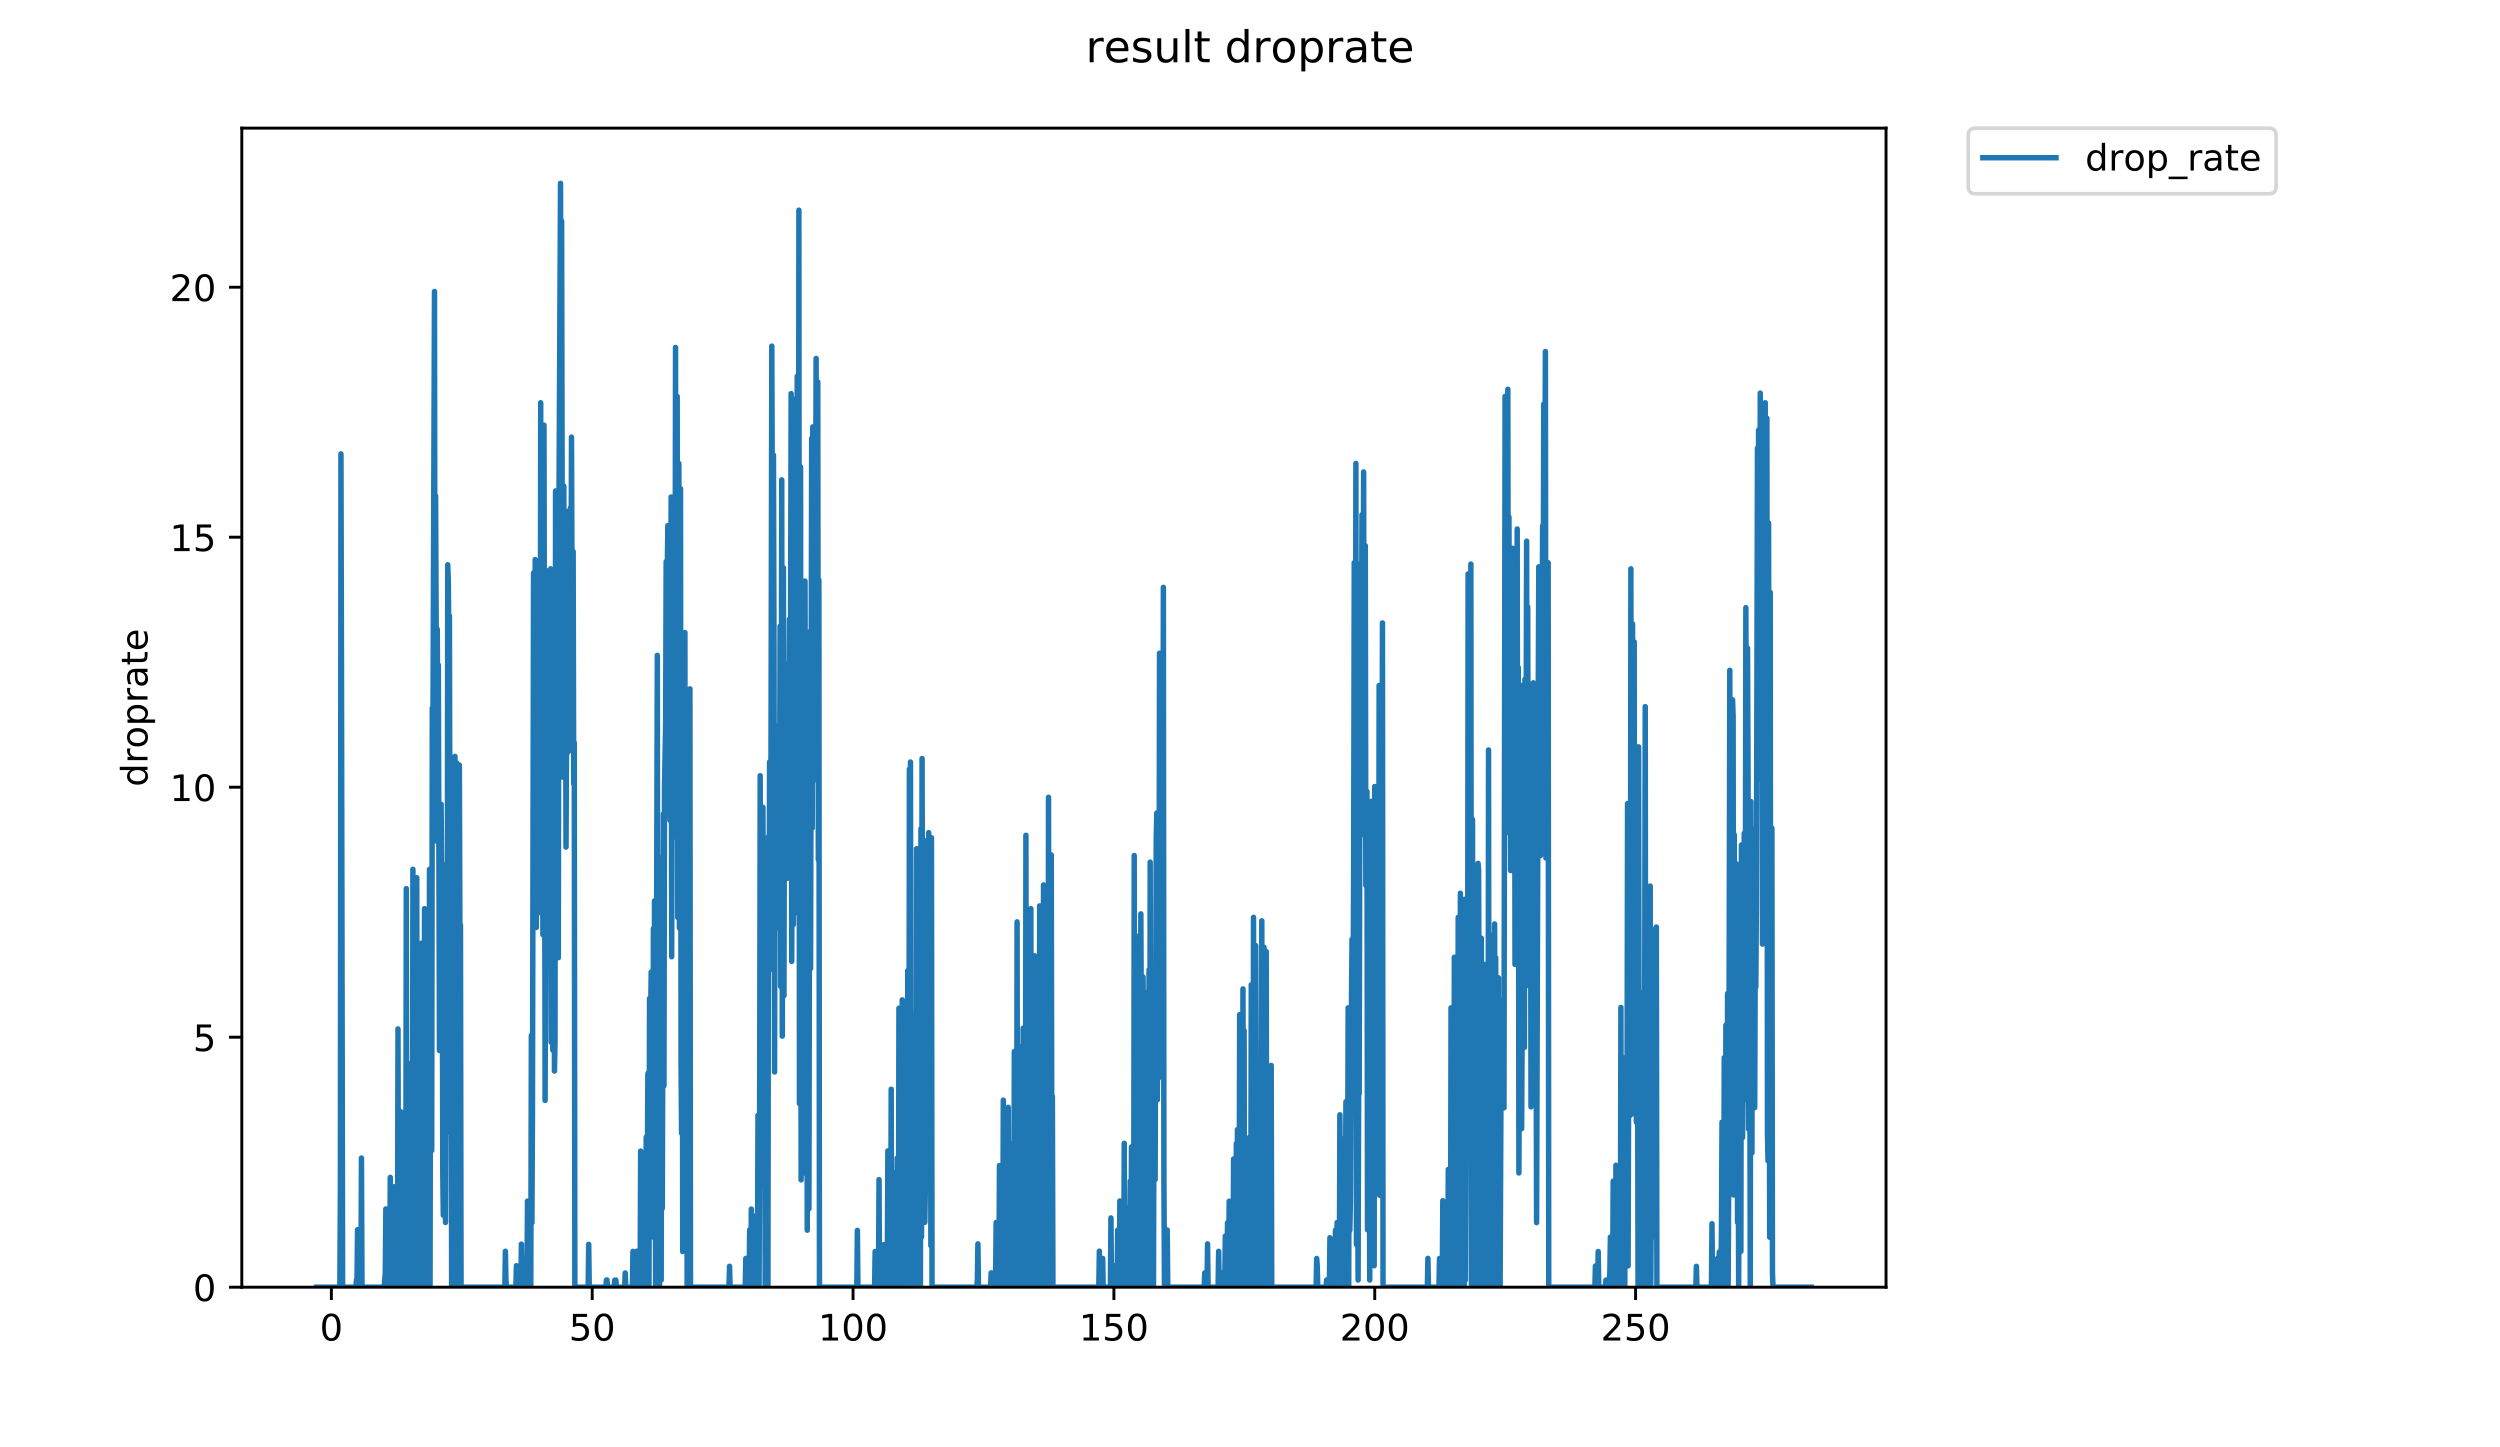 <?xml version="1.0" encoding="utf-8" standalone="no"?>
<!DOCTYPE svg PUBLIC "-//W3C//DTD SVG 1.1//EN"
  "http://www.w3.org/Graphics/SVG/1.1/DTD/svg11.dtd">
<!-- Created with matplotlib (https://matplotlib.org/) -->
<svg height="396pt" version="1.1" viewBox="0 0 684 396" width="684pt" xmlns="http://www.w3.org/2000/svg" xmlns:xlink="http://www.w3.org/1999/xlink">
 <defs>
  <style type="text/css">
*{stroke-linecap:butt;stroke-linejoin:round;}
  </style>
 </defs>
 <g id="figure_1">
  <g id="patch_1">
   <path d="M 0 396 
L 684 396 
L 684 0 
L 0 0 
z
" style="fill:#ffffff;"/>
  </g>
  <g id="axes_1">
   <g id="patch_2">
    <path d="M 66.159 352.174 
L 516.019 352.174 
L 516.019 35.062 
L 66.159 35.062 
z
" style="fill:#ffffff;"/>
   </g>
   <g id="matplotlib.axis_1">
    <g id="xtick_1">
     <g id="line2d_1">
      <defs>
       <path d="M 0 0 
L 0 3.5 
" id="mb26b59293b" style="stroke:#000000;stroke-width:0.8;"/>
      </defs>
      <g>
       <use style="stroke:#000000;stroke-width:0.8;" x="90.661" xlink:href="#mb26b59293b" y="352.174"/>
      </g>
     </g>
     <g id="text_1">
      <!-- 0 -->
      <defs>
       <path d="M 31.781 66.406 
Q 24.172 66.406 20.328 58.906 
Q 16.5 51.422 16.5 36.375 
Q 16.5 21.391 20.328 13.891 
Q 24.172 6.391 31.781 6.391 
Q 39.453 6.391 43.281 13.891 
Q 47.125 21.391 47.125 36.375 
Q 47.125 51.422 43.281 58.906 
Q 39.453 66.406 31.781 66.406 
z
M 31.781 74.219 
Q 44.047 74.219 50.516 64.516 
Q 56.984 54.828 56.984 36.375 
Q 56.984 17.969 50.516 8.266 
Q 44.047 -1.422 31.781 -1.422 
Q 19.531 -1.422 13.062 8.266 
Q 6.594 17.969 6.594 36.375 
Q 6.594 54.828 13.062 64.516 
Q 19.531 74.219 31.781 74.219 
z
" id="DejaVuSans-48"/>
      </defs>
      <g transform="translate(87.48 366.773)scale(0.1 -0.1)">
       <use xlink:href="#DejaVuSans-48"/>
      </g>
     </g>
    </g>
    <g id="xtick_2">
     <g id="line2d_2">
      <g>
       <use style="stroke:#000000;stroke-width:0.8;" x="162.028" xlink:href="#mb26b59293b" y="352.174"/>
      </g>
     </g>
     <g id="text_2">
      <!-- 50 -->
      <defs>
       <path d="M 10.797 72.906 
L 49.516 72.906 
L 49.516 64.594 
L 19.828 64.594 
L 19.828 46.734 
Q 21.969 47.469 24.109 47.828 
Q 26.266 48.188 28.422 48.188 
Q 40.625 48.188 47.75 41.5 
Q 54.891 34.812 54.891 23.391 
Q 54.891 11.625 47.562 5.094 
Q 40.234 -1.422 26.906 -1.422 
Q 22.312 -1.422 17.547 -0.641 
Q 12.797 0.141 7.719 1.703 
L 7.719 11.625 
Q 12.109 9.234 16.797 8.062 
Q 21.484 6.891 26.703 6.891 
Q 35.156 6.891 40.078 11.328 
Q 45.016 15.766 45.016 23.391 
Q 45.016 31 40.078 35.438 
Q 35.156 39.891 26.703 39.891 
Q 22.75 39.891 18.812 39.016 
Q 14.891 38.141 10.797 36.281 
z
" id="DejaVuSans-53"/>
      </defs>
      <g transform="translate(155.666 366.773)scale(0.1 -0.1)">
       <use xlink:href="#DejaVuSans-53"/>
       <use x="63.623" xlink:href="#DejaVuSans-48"/>
      </g>
     </g>
    </g>
    <g id="xtick_3">
     <g id="line2d_3">
      <g>
       <use style="stroke:#000000;stroke-width:0.8;" x="233.396" xlink:href="#mb26b59293b" y="352.174"/>
      </g>
     </g>
     <g id="text_3">
      <!-- 100 -->
      <defs>
       <path d="M 12.406 8.297 
L 28.516 8.297 
L 28.516 63.922 
L 10.984 60.406 
L 10.984 69.391 
L 28.422 72.906 
L 38.281 72.906 
L 38.281 8.297 
L 54.391 8.297 
L 54.391 0 
L 12.406 0 
z
" id="DejaVuSans-49"/>
      </defs>
      <g transform="translate(223.852 366.773)scale(0.1 -0.1)">
       <use xlink:href="#DejaVuSans-49"/>
       <use x="63.623" xlink:href="#DejaVuSans-48"/>
       <use x="127.246" xlink:href="#DejaVuSans-48"/>
      </g>
     </g>
    </g>
    <g id="xtick_4">
     <g id="line2d_4">
      <g>
       <use style="stroke:#000000;stroke-width:0.8;" x="304.763" xlink:href="#mb26b59293b" y="352.174"/>
      </g>
     </g>
     <g id="text_4">
      <!-- 150 -->
      <g transform="translate(295.219 366.773)scale(0.1 -0.1)">
       <use xlink:href="#DejaVuSans-49"/>
       <use x="63.623" xlink:href="#DejaVuSans-53"/>
       <use x="127.246" xlink:href="#DejaVuSans-48"/>
      </g>
     </g>
    </g>
    <g id="xtick_5">
     <g id="line2d_5">
      <g>
       <use style="stroke:#000000;stroke-width:0.8;" x="376.131" xlink:href="#mb26b59293b" y="352.174"/>
      </g>
     </g>
     <g id="text_5">
      <!-- 200 -->
      <defs>
       <path d="M 19.188 8.297 
L 53.609 8.297 
L 53.609 0 
L 7.328 0 
L 7.328 8.297 
Q 12.938 14.109 22.625 23.891 
Q 32.328 33.688 34.812 36.531 
Q 39.547 41.844 41.422 45.531 
Q 43.312 49.219 43.312 52.781 
Q 43.312 58.594 39.234 62.25 
Q 35.156 65.922 28.609 65.922 
Q 23.969 65.922 18.812 64.312 
Q 13.672 62.703 7.812 59.422 
L 7.812 69.391 
Q 13.766 71.781 18.938 73 
Q 24.125 74.219 28.422 74.219 
Q 39.75 74.219 46.484 68.547 
Q 53.219 62.891 53.219 53.422 
Q 53.219 48.922 51.531 44.891 
Q 49.859 40.875 45.406 35.406 
Q 44.188 33.984 37.641 27.219 
Q 31.109 20.453 19.188 8.297 
z
" id="DejaVuSans-50"/>
      </defs>
      <g transform="translate(366.587 366.773)scale(0.1 -0.1)">
       <use xlink:href="#DejaVuSans-50"/>
       <use x="63.623" xlink:href="#DejaVuSans-48"/>
       <use x="127.246" xlink:href="#DejaVuSans-48"/>
      </g>
     </g>
    </g>
    <g id="xtick_6">
     <g id="line2d_6">
      <g>
       <use style="stroke:#000000;stroke-width:0.8;" x="447.498" xlink:href="#mb26b59293b" y="352.174"/>
      </g>
     </g>
     <g id="text_6">
      <!-- 250 -->
      <g transform="translate(437.954 366.773)scale(0.1 -0.1)">
       <use xlink:href="#DejaVuSans-50"/>
       <use x="63.623" xlink:href="#DejaVuSans-53"/>
       <use x="127.246" xlink:href="#DejaVuSans-48"/>
      </g>
     </g>
    </g>
   </g>
   <g id="matplotlib.axis_2">
    <g id="ytick_1">
     <g id="line2d_7">
      <defs>
       <path d="M 0 0 
L -3.5 0 
" id="m41e05eb07d" style="stroke:#000000;stroke-width:0.8;"/>
      </defs>
      <g>
       <use style="stroke:#000000;stroke-width:0.8;" x="66.159" xlink:href="#m41e05eb07d" y="352.174"/>
      </g>
     </g>
     <g id="text_7">
      <!-- 0 -->
      <g transform="translate(52.796 355.973)scale(0.1 -0.1)">
       <use xlink:href="#DejaVuSans-48"/>
      </g>
     </g>
    </g>
    <g id="ytick_2">
     <g id="line2d_8">
      <g>
       <use style="stroke:#000000;stroke-width:0.8;" x="66.159" xlink:href="#m41e05eb07d" y="283.778"/>
      </g>
     </g>
     <g id="text_8">
      <!-- 5 -->
      <g transform="translate(52.796 287.577)scale(0.1 -0.1)">
       <use xlink:href="#DejaVuSans-53"/>
      </g>
     </g>
    </g>
    <g id="ytick_3">
     <g id="line2d_9">
      <g>
       <use style="stroke:#000000;stroke-width:0.8;" x="66.159" xlink:href="#m41e05eb07d" y="215.381"/>
      </g>
     </g>
     <g id="text_9">
      <!-- 10 -->
      <g transform="translate(46.434 219.18)scale(0.1 -0.1)">
       <use xlink:href="#DejaVuSans-49"/>
       <use x="63.623" xlink:href="#DejaVuSans-48"/>
      </g>
     </g>
    </g>
    <g id="ytick_4">
     <g id="line2d_10">
      <g>
       <use style="stroke:#000000;stroke-width:0.8;" x="66.159" xlink:href="#m41e05eb07d" y="146.984"/>
      </g>
     </g>
     <g id="text_10">
      <!-- 15 -->
      <g transform="translate(46.434 150.783)scale(0.1 -0.1)">
       <use xlink:href="#DejaVuSans-49"/>
       <use x="63.623" xlink:href="#DejaVuSans-53"/>
      </g>
     </g>
    </g>
    <g id="ytick_5">
     <g id="line2d_11">
      <g>
       <use style="stroke:#000000;stroke-width:0.8;" x="66.159" xlink:href="#m41e05eb07d" y="78.588"/>
      </g>
     </g>
     <g id="text_11">
      <!-- 20 -->
      <g transform="translate(46.434 82.387)scale(0.1 -0.1)">
       <use xlink:href="#DejaVuSans-50"/>
       <use x="63.623" xlink:href="#DejaVuSans-48"/>
      </g>
     </g>
    </g>
    <g id="text_12">
     <!-- droprate -->
     <defs>
      <path d="M 45.406 46.391 
L 45.406 75.984 
L 54.391 75.984 
L 54.391 0 
L 45.406 0 
L 45.406 8.203 
Q 42.578 3.328 38.25 0.953 
Q 33.938 -1.422 27.875 -1.422 
Q 17.969 -1.422 11.734 6.484 
Q 5.516 14.406 5.516 27.297 
Q 5.516 40.188 11.734 48.094 
Q 17.969 56 27.875 56 
Q 33.938 56 38.25 53.625 
Q 42.578 51.266 45.406 46.391 
z
M 14.797 27.297 
Q 14.797 17.391 18.875 11.75 
Q 22.953 6.109 30.078 6.109 
Q 37.203 6.109 41.297 11.75 
Q 45.406 17.391 45.406 27.297 
Q 45.406 37.203 41.297 42.844 
Q 37.203 48.484 30.078 48.484 
Q 22.953 48.484 18.875 42.844 
Q 14.797 37.203 14.797 27.297 
z
" id="DejaVuSans-100"/>
      <path d="M 41.109 46.297 
Q 39.594 47.172 37.812 47.578 
Q 36.031 48 33.891 48 
Q 26.266 48 22.188 43.047 
Q 18.109 38.094 18.109 28.812 
L 18.109 0 
L 9.078 0 
L 9.078 54.688 
L 18.109 54.688 
L 18.109 46.188 
Q 20.953 51.172 25.484 53.578 
Q 30.031 56 36.531 56 
Q 37.453 56 38.578 55.875 
Q 39.703 55.766 41.062 55.516 
z
" id="DejaVuSans-114"/>
      <path d="M 30.609 48.391 
Q 23.391 48.391 19.188 42.75 
Q 14.984 37.109 14.984 27.297 
Q 14.984 17.484 19.156 11.844 
Q 23.344 6.203 30.609 6.203 
Q 37.797 6.203 41.984 11.859 
Q 46.188 17.531 46.188 27.297 
Q 46.188 37.016 41.984 42.703 
Q 37.797 48.391 30.609 48.391 
z
M 30.609 56 
Q 42.328 56 49.016 48.375 
Q 55.719 40.766 55.719 27.297 
Q 55.719 13.875 49.016 6.219 
Q 42.328 -1.422 30.609 -1.422 
Q 18.844 -1.422 12.172 6.219 
Q 5.516 13.875 5.516 27.297 
Q 5.516 40.766 12.172 48.375 
Q 18.844 56 30.609 56 
z
" id="DejaVuSans-111"/>
      <path d="M 18.109 8.203 
L 18.109 -20.797 
L 9.078 -20.797 
L 9.078 54.688 
L 18.109 54.688 
L 18.109 46.391 
Q 20.953 51.266 25.266 53.625 
Q 29.594 56 35.594 56 
Q 45.562 56 51.781 48.094 
Q 58.016 40.188 58.016 27.297 
Q 58.016 14.406 51.781 6.484 
Q 45.562 -1.422 35.594 -1.422 
Q 29.594 -1.422 25.266 0.953 
Q 20.953 3.328 18.109 8.203 
z
M 48.688 27.297 
Q 48.688 37.203 44.609 42.844 
Q 40.531 48.484 33.406 48.484 
Q 26.266 48.484 22.188 42.844 
Q 18.109 37.203 18.109 27.297 
Q 18.109 17.391 22.188 11.75 
Q 26.266 6.109 33.406 6.109 
Q 40.531 6.109 44.609 11.75 
Q 48.688 17.391 48.688 27.297 
z
" id="DejaVuSans-112"/>
      <path d="M 34.281 27.484 
Q 23.391 27.484 19.188 25 
Q 14.984 22.516 14.984 16.5 
Q 14.984 11.719 18.141 8.906 
Q 21.297 6.109 26.703 6.109 
Q 34.188 6.109 38.703 11.406 
Q 43.219 16.703 43.219 25.484 
L 43.219 27.484 
z
M 52.203 31.203 
L 52.203 0 
L 43.219 0 
L 43.219 8.297 
Q 40.141 3.328 35.547 0.953 
Q 30.953 -1.422 24.312 -1.422 
Q 15.922 -1.422 10.953 3.297 
Q 6 8.016 6 15.922 
Q 6 25.141 12.172 29.828 
Q 18.359 34.516 30.609 34.516 
L 43.219 34.516 
L 43.219 35.406 
Q 43.219 41.609 39.141 45 
Q 35.062 48.391 27.688 48.391 
Q 23 48.391 18.547 47.266 
Q 14.109 46.141 10.016 43.891 
L 10.016 52.203 
Q 14.938 54.109 19.578 55.047 
Q 24.219 56 28.609 56 
Q 40.484 56 46.344 49.844 
Q 52.203 43.703 52.203 31.203 
z
" id="DejaVuSans-97"/>
      <path d="M 18.312 70.219 
L 18.312 54.688 
L 36.812 54.688 
L 36.812 47.703 
L 18.312 47.703 
L 18.312 18.016 
Q 18.312 11.328 20.141 9.422 
Q 21.969 7.516 27.594 7.516 
L 36.812 7.516 
L 36.812 0 
L 27.594 0 
Q 17.188 0 13.234 3.875 
Q 9.281 7.766 9.281 18.016 
L 9.281 47.703 
L 2.688 47.703 
L 2.688 54.688 
L 9.281 54.688 
L 9.281 70.219 
z
" id="DejaVuSans-116"/>
      <path d="M 56.203 29.594 
L 56.203 25.203 
L 14.891 25.203 
Q 15.484 15.922 20.484 11.062 
Q 25.484 6.203 34.422 6.203 
Q 39.594 6.203 44.453 7.469 
Q 49.312 8.734 54.109 11.281 
L 54.109 2.781 
Q 49.266 0.734 44.188 -0.344 
Q 39.109 -1.422 33.891 -1.422 
Q 20.797 -1.422 13.156 6.188 
Q 5.516 13.812 5.516 26.812 
Q 5.516 40.234 12.766 48.109 
Q 20.016 56 32.328 56 
Q 43.359 56 49.781 48.891 
Q 56.203 41.797 56.203 29.594 
z
M 47.219 32.234 
Q 47.125 39.594 43.094 43.984 
Q 39.062 48.391 32.422 48.391 
Q 24.906 48.391 20.391 44.141 
Q 15.875 39.891 15.188 32.172 
z
" id="DejaVuSans-101"/>
     </defs>
     <g transform="translate(40.354 215.236)rotate(-90)scale(0.1 -0.1)">
      <use xlink:href="#DejaVuSans-100"/>
      <use x="63.477" xlink:href="#DejaVuSans-114"/>
      <use x="104.559" xlink:href="#DejaVuSans-111"/>
      <use x="165.74" xlink:href="#DejaVuSans-112"/>
      <use x="229.217" xlink:href="#DejaVuSans-114"/>
      <use x="270.33" xlink:href="#DejaVuSans-97"/>
      <use x="331.609" xlink:href="#DejaVuSans-116"/>
      <use x="370.818" xlink:href="#DejaVuSans-101"/>
     </g>
    </g>
   </g>
   <g id="line2d_12">
    <path clip-path="url(#p6114bdf35f)" d="M 86.607 352.174 
L 92.984 352.174 
L 93.134 324.737 
L 93.285 124.185 
L 93.439 187.178 
L 93.739 352.174 
L 97.375 352.174 
L 97.526 350.206 
L 97.676 350.209 
L 97.826 336.451 
L 97.984 352.174 
L 98.741 352.174 
L 98.892 316.847 
L 99.043 352.174 
L 105.11 352.174 
L 105.417 348.321 
L 105.569 330.77 
L 105.722 350.239 
L 105.872 352.174 
L 106.626 352.174 
L 106.776 322.132 
L 106.927 352.174 
L 107.682 352.174 
L 107.833 324.698 
L 107.985 352.174 
L 108.287 352.174 
L 108.438 344.369 
L 108.589 352.174 
L 108.741 352.174 
L 108.891 281.521 
L 109.041 352.174 
L 109.494 352.174 
L 109.648 304.143 
L 109.8 352.174 
L 109.95 320.682 
L 110.104 348.321 
L 110.255 352.174 
L 110.407 305.274 
L 110.556 352.174 
L 110.707 352.174 
L 110.857 304.936 
L 111.007 352.174 
L 111.161 243.122 
L 111.313 350.231 
L 111.465 352.174 
L 111.616 307.228 
L 111.767 352.174 
L 112.219 352.174 
L 112.368 290.982 
L 112.519 352.174 
L 112.669 326.55 
L 112.82 352.174 
L 112.97 237.851 
L 113.12 352.174 
L 113.272 318.953 
L 113.421 249.972 
L 113.572 352.174 
L 113.722 247.707 
L 113.874 352.174 
L 114.024 240.145 
L 114.175 352.174 
L 114.326 336.541 
L 114.476 291.421 
L 114.628 352.174 
L 114.78 322.986 
L 114.932 352.174 
L 115.084 267.041 
L 115.237 352.174 
L 115.391 258.033 
L 115.544 346.402 
L 115.695 352.174 
L 115.845 299.031 
L 116 352.174 
L 116.151 248.602 
L 116.303 352.174 
L 116.454 283.582 
L 116.605 352.174 
L 116.755 318.762 
L 116.906 310.9 
L 117.056 352.174 
L 117.206 259.666 
L 117.358 352.174 
L 117.508 237.851 
L 117.659 352.174 
L 117.812 266.921 
L 117.964 311.427 
L 118.114 314.777 
L 118.272 193.683 
L 118.423 207.976 
L 118.875 79.755 
L 119.026 199.529 
L 119.176 135.667 
L 119.327 169.127 
L 119.477 230.143 
L 119.628 172.132 
L 119.78 202.344 
L 119.931 181.916 
L 120.236 287.408 
L 120.386 238.343 
L 120.688 220.044 
L 120.839 242.583 
L 120.99 244.386 
L 121.141 320.862 
L 121.291 332.492 
L 121.441 281.317 
L 121.592 312.866 
L 121.742 281.521 
L 121.893 334.46 
L 122.196 236.248 
L 122.347 299.336 
L 122.498 154.519 
L 122.655 158.921 
L 122.806 176.798 
L 122.957 168.48 
L 123.262 309.966 
L 123.414 225.514 
L 123.565 352.174 
L 123.716 234.249 
L 123.866 265.82 
L 124.019 342.459 
L 124.17 270.332 
L 124.322 352.174 
L 124.473 206.942 
L 124.623 289.371 
L 124.925 208.698 
L 125.227 315.045 
L 125.378 309.059 
L 125.529 352.174 
L 125.681 209.314 
L 125.831 256.145 
L 125.984 253.077 
L 126.142 352.174 
L 138.12 352.174 
L 138.27 342.347 
L 138.42 350.203 
L 138.571 352.174 
L 141.141 352.174 
L 141.292 346.295 
L 141.444 352.174 
L 142.505 352.174 
L 142.656 340.399 
L 142.806 352.174 
L 143.259 352.174 
L 143.413 348.326 
L 143.563 352.174 
L 143.714 352.174 
L 143.865 344.335 
L 144.019 352.174 
L 144.173 352.174 
L 144.323 328.623 
L 144.474 352.174 
L 144.774 352.174 
L 145.074 330.523 
L 145.224 352.174 
L 145.38 283.299 
L 145.53 334.536 
L 145.68 305.004 
L 145.98 156.755 
L 146.132 248.75 
L 146.432 153.095 
L 146.732 253.762 
L 146.882 185.113 
L 147.033 182.905 
L 147.183 241.793 
L 147.333 242.111 
L 147.483 176.748 
L 147.634 238.343 
L 147.784 249.678 
L 147.935 110.2 
L 148.085 234.079 
L 148.236 226.387 
L 148.386 129.762 
L 148.536 255.73 
L 148.687 248.156 
L 148.837 116.324 
L 149.14 301.073 
L 149.441 212.629 
L 149.742 156.195 
L 149.893 208.698 
L 150.043 164.921 
L 150.193 164.921 
L 150.344 246.194 
L 150.494 238.016 
L 150.644 155.632 
L 150.794 285.157 
L 151.096 175.102 
L 151.247 287.315 
L 151.548 189.278 
L 151.697 293.042 
L 151.851 284.741 
L 152.002 134.325 
L 152.155 253.776 
L 152.457 160.937 
L 152.607 246.346 
L 152.758 262.024 
L 152.909 142.777 
L 153.359 50.163 
L 153.51 121.889 
L 153.659 60.454 
L 153.96 212.629 
L 154.11 149.445 
L 154.261 132.992 
L 154.411 188.81 
L 154.562 155.914 
L 154.712 170.834 
L 154.861 231.765 
L 155.011 200.401 
L 155.161 206.103 
L 155.312 205.4 
L 155.463 139.909 
L 155.763 188.338 
L 156.062 138.99 
L 156.212 170.573 
L 156.362 119.586 
L 156.664 205.61 
L 156.815 150.893 
L 156.965 214.397 
L 157.118 203.191 
L 157.277 352.174 
L 160.917 352.174 
L 161.068 340.449 
L 161.218 352.174 
L 165.768 352.174 
L 165.918 350.209 
L 166.069 350.209 
L 166.22 352.174 
L 168.039 352.174 
L 168.194 350.258 
L 168.345 352.174 
L 168.496 350.223 
L 168.647 352.174 
L 170.911 352.174 
L 171.062 348.288 
L 171.212 352.174 
L 173.025 352.174 
L 173.175 342.375 
L 173.326 352.174 
L 174.084 352.174 
L 174.234 342.333 
L 174.384 352.174 
L 175.134 352.174 
L 175.285 314.938 
L 175.59 352.174 
L 176.045 352.174 
L 176.195 338.475 
L 176.351 352.174 
L 176.654 352.174 
L 176.805 311.136 
L 176.955 352.174 
L 177.258 293.799 
L 177.409 293.465 
L 177.56 352.174 
L 177.714 273.181 
L 177.865 289.907 
L 178.167 265.943 
L 178.318 338.436 
L 178.468 279.869 
L 178.619 326.624 
L 178.77 254.044 
L 178.922 334.662 
L 179.073 246.497 
L 179.376 352.174 
L 179.84 179.304 
L 179.992 307.547 
L 180.143 252.082 
L 180.297 264.29 
L 180.449 352.174 
L 180.6 234.755 
L 180.902 350.217 
L 181.053 271.708 
L 181.204 330.616 
L 181.51 222.643 
L 181.66 297.063 
L 181.811 215.185 
L 182.112 198.651 
L 182.262 153.667 
L 182.413 222.643 
L 182.566 156.755 
L 182.719 143.801 
L 183.021 185.83 
L 183.173 145.326 
L 183.323 224.422 
L 183.624 135.978 
L 183.774 261.765 
L 183.925 187.316 
L 184.075 196.906 
L 184.226 214.397 
L 184.376 139.909 
L 184.526 210.664 
L 184.677 194.714 
L 184.827 95.073 
L 184.978 229.06 
L 185.28 108.462 
L 185.432 250.99 
L 185.734 126.798 
L 185.885 253.903 
L 186.186 133.699 
L 186.336 291.334 
L 186.487 310.053 
L 186.637 190.778 
L 186.789 342.417 
L 187.09 277.488 
L 187.24 299.184 
L 187.391 173.064 
L 187.541 340.415 
L 187.845 245.758 
L 188.002 352.174 
L 188.156 271.482 
L 188.458 309.365 
L 188.609 314.991 
L 188.763 188.471 
L 188.917 352.174 
L 199.446 352.174 
L 199.602 346.451 
L 199.755 352.174 
L 203.903 352.174 
L 204.053 344.312 
L 204.354 352.174 
L 204.806 352.174 
L 204.959 350.237 
L 205.11 336.496 
L 205.26 352.174 
L 205.411 352.174 
L 205.564 330.8 
L 205.714 352.174 
L 206.169 352.174 
L 206.324 334.907 
L 206.476 352.174 
L 206.782 352.174 
L 206.932 332.548 
L 207.234 348.26 
L 207.385 305.139 
L 207.535 352.174 
L 207.685 352.174 
L 207.837 305.274 
L 207.987 212.227 
L 208.139 312.524 
L 208.289 324.658 
L 208.439 231.938 
L 208.591 315.098 
L 208.741 220.868 
L 208.896 281.287 
L 209.047 262.024 
L 209.197 283.483 
L 209.353 352.174 
L 209.656 247.693 
L 209.807 352.174 
L 209.957 281.521 
L 210.109 352.174 
L 210.26 228.884 
L 210.41 265.571 
L 210.56 208.492 
L 210.711 220.302 
L 210.861 250.119 
L 211.163 94.704 
L 211.464 183.632 
L 211.617 124.51 
L 211.768 178.747 
L 211.919 293.296 
L 212.073 198.474 
L 212.225 214.215 
L 212.375 253.903 
L 212.678 200.398 
L 212.979 222.643 
L 213.13 236.214 
L 213.281 231.187 
L 213.431 171.355 
L 213.582 269.863 
L 213.732 226.206 
L 213.885 131.29 
L 214.035 283.483 
L 214.339 155.363 
L 214.491 272.394 
L 214.644 195.894 
L 214.794 204.343 
L 215.095 181.673 
L 215.246 234.418 
L 215.397 240.306 
L 215.547 214.792 
L 215.697 222.27 
L 215.998 169.39 
L 216.15 231.703 
L 216.454 107.693 
L 216.607 263.045 
L 216.762 218.438 
L 216.912 109.16 
L 217.064 252.936 
L 217.217 166.692 
L 217.368 174.089 
L 217.522 249.772 
L 217.672 177.503 
L 217.822 216.169 
L 218.122 102.924 
L 218.273 242.583 
L 218.425 223.382 
L 218.576 57.512 
L 218.73 301.939 
L 219.034 127.763 
L 219.185 322.819 
L 219.338 303.803 
L 219.488 192.975 
L 219.641 321.041 
L 219.792 301.654 
L 219.943 228.884 
L 220.098 252.688 
L 220.249 158.985 
L 220.555 295.34 
L 220.707 186.777 
L 220.859 336.585 
L 221.167 190.106 
L 221.319 330.739 
L 221.619 172.805 
L 221.772 264.983 
L 222.073 119.921 
L 222.224 226.568 
L 222.374 116.809 
L 222.526 178.747 
L 222.676 192.746 
L 222.827 125.164 
L 222.98 208.793 
L 223.287 98.075 
L 223.438 213.427 
L 223.742 104.515 
L 223.893 235.257 
L 224.045 158.709 
L 224.202 352.174 
L 234.424 352.174 
L 234.577 336.629 
L 234.727 352.174 
L 239.285 352.174 
L 239.436 342.417 
L 239.591 350.264 
L 239.743 352.174 
L 240.349 352.174 
L 240.499 322.735 
L 240.65 352.174 
L 241.71 352.174 
L 241.863 340.532 
L 242.013 352.174 
L 242.621 352.174 
L 242.771 346.286 
L 242.922 314.885 
L 243.075 352.174 
L 243.678 352.174 
L 243.829 298.018 
L 243.982 352.174 
L 244.284 352.174 
L 244.435 320.773 
L 244.586 352.174 
L 244.738 352.174 
L 245.041 325.048 
L 245.192 352.174 
L 245.343 352.174 
L 245.494 316.847 
L 245.644 352.174 
L 245.795 352.174 
L 245.947 275.852 
L 246.098 352.174 
L 246.249 352.174 
L 246.4 334.561 
L 246.55 303.109 
L 246.701 352.174 
L 246.851 273.557 
L 247.001 352.174 
L 247.301 316.695 
L 247.452 352.174 
L 247.601 320.682 
L 247.753 313.09 
L 247.903 350.209 
L 248.054 310.781 
L 248.204 342.375 
L 248.354 265.571 
L 248.505 267.782 
L 248.655 346.278 
L 248.806 210.46 
L 248.956 352.174 
L 249.106 208.492 
L 249.257 352.174 
L 249.407 291.158 
L 249.559 309.365 
L 249.71 301.073 
L 249.859 340.348 
L 250.01 297.063 
L 250.31 352.174 
L 250.461 277.381 
L 250.614 352.174 
L 250.767 232.214 
L 250.918 352.174 
L 251.069 287.408 
L 251.219 352.174 
L 251.37 264.236 
L 251.522 336.541 
L 251.673 284.166 
L 251.824 352.174 
L 251.975 226.748 
L 252.126 338.495 
L 252.277 207.547 
L 252.427 267.539 
L 252.577 277.273 
L 252.877 229.967 
L 253.027 334.434 
L 253.177 324.499 
L 253.327 304.936 
L 253.48 311.485 
L 253.63 236.381 
L 253.93 314.831 
L 254.08 227.817 
L 254.231 299.26 
L 254.535 272.281 
L 254.691 340.822 
L 254.848 229.193 
L 255.004 352.174 
L 267.258 352.174 
L 267.408 350.203 
L 267.558 340.331 
L 267.707 352.174 
L 271.026 352.174 
L 271.177 348.249 
L 271.328 348.266 
L 271.48 352.174 
L 272.245 352.174 
L 272.395 350.214 
L 272.545 334.46 
L 272.696 352.174 
L 273.297 352.174 
L 273.448 318.905 
L 273.749 352.174 
L 274.352 352.174 
L 274.502 301 
L 274.653 352.174 
L 274.956 352.174 
L 275.106 340.365 
L 275.257 352.174 
L 275.71 352.174 
L 275.86 302.968 
L 276.01 352.174 
L 276.31 352.174 
L 276.461 342.375 
L 276.612 352.174 
L 276.763 352.174 
L 276.914 312.866 
L 277.065 352.174 
L 277.367 352.174 
L 277.518 287.686 
L 277.669 352.174 
L 277.819 352.174 
L 277.97 346.278 
L 278.122 352.174 
L 278.273 252.225 
L 278.423 352.174 
L 278.574 299.411 
L 278.725 352.174 
L 278.876 299.486 
L 279.029 286.39 
L 279.181 352.174 
L 279.332 316.999 
L 279.482 352.174 
L 279.634 305.54 
L 279.785 352.174 
L 279.935 281.317 
L 280.086 344.324 
L 280.236 352.174 
L 280.389 307.798 
L 280.54 352.174 
L 280.69 228.53 
L 280.84 352.174 
L 280.991 336.496 
L 281.142 352.174 
L 281.293 352.174 
L 281.443 302.897 
L 281.593 352.174 
L 281.893 352.174 
L 282.045 248.602 
L 282.196 352.174 
L 282.346 348.266 
L 282.497 320.682 
L 282.648 352.174 
L 282.949 352.174 
L 283.099 261.504 
L 283.249 352.174 
L 283.551 352.174 
L 283.701 330.647 
L 283.854 284.359 
L 284.004 352.174 
L 284.154 350.203 
L 284.305 352.174 
L 284.455 247.857 
L 284.605 352.174 
L 284.906 316.898 
L 285.056 352.174 
L 285.359 352.174 
L 285.509 242.111 
L 285.66 352.174 
L 285.811 295.422 
L 285.965 344.478 
L 286.123 322.274 
L 286.272 283.285 
L 286.423 352.174 
L 286.573 253.762 
L 286.723 352.174 
L 286.873 218.14 
L 287.023 352.174 
L 287.174 273.557 
L 287.324 352.174 
L 287.474 352.174 
L 287.624 233.909 
L 287.775 316.999 
L 287.929 300.007 
L 288.083 352.174 
L 300.632 352.174 
L 300.782 342.319 
L 300.936 352.174 
L 301.388 352.174 
L 301.69 344.312 
L 301.84 352.174 
L 303.799 352.174 
L 303.955 333.228 
L 304.111 352.174 
L 305.018 352.174 
L 305.168 346.261 
L 305.324 352.174 
L 305.636 352.174 
L 305.787 336.585 
L 305.938 352.174 
L 306.24 352.174 
L 306.391 328.589 
L 306.541 352.174 
L 307.143 352.174 
L 307.294 346.261 
L 307.444 352.174 
L 307.594 312.809 
L 307.745 352.174 
L 308.048 352.174 
L 308.202 336.804 
L 308.357 338.782 
L 308.507 352.174 
L 308.657 330.492 
L 308.808 352.174 
L 308.958 338.416 
L 309.108 340.382 
L 309.261 323.11 
L 309.414 352.174 
L 309.568 313.803 
L 309.718 352.174 
L 309.868 352.174 
L 310.018 316.797 
L 310.169 352.174 
L 310.32 234.079 
L 310.47 352.174 
L 310.622 338.592 
L 310.773 265.696 
L 310.925 352.174 
L 311.077 309.547 
L 311.379 352.174 
L 311.53 264.236 
L 311.681 352.174 
L 311.831 255.869 
L 311.982 336.496 
L 312.133 250.03 
L 312.435 318.858 
L 312.585 271.36 
L 312.735 267.295 
L 313.035 328.521 
L 313.185 352.174 
L 313.335 275.191 
L 313.486 352.174 
L 313.636 318.666 
L 313.787 352.174 
L 313.937 271.476 
L 314.087 352.174 
L 314.387 265.321 
L 314.539 352.174 
L 314.69 235.88 
L 314.839 346.261 
L 314.989 352.174 
L 315.139 269.389 
L 315.29 352.174 
L 315.44 283.285 
L 315.59 352.174 
L 315.74 297.063 
L 315.894 304.075 
L 316.044 322.735 
L 316.346 229.411 
L 316.496 222.456 
L 316.646 300.926 
L 316.796 269.389 
L 316.946 295.013 
L 317.096 273.331 
L 317.246 178.719 
L 317.397 262.153 
L 317.546 202.156 
L 317.696 241.474 
L 317.846 202.372 
L 318.146 253.762 
L 318.296 160.703 
L 318.446 322.565 
L 318.595 352.174 
L 319.195 352.174 
L 319.347 336.518 
L 319.501 352.174 
L 329.466 352.174 
L 329.616 348.243 
L 329.766 352.174 
L 330.236 352.174 
L 330.386 340.331 
L 330.536 352.174 
L 333.27 352.174 
L 333.42 342.361 
L 333.572 352.174 
L 334.181 352.174 
L 334.332 348.277 
L 334.636 352.174 
L 335.091 352.174 
L 335.242 338.195 
L 335.393 352.174 
L 335.695 352.174 
L 335.846 334.536 
L 335.996 352.174 
L 336.147 352.174 
L 336.298 328.657 
L 336.449 352.174 
L 336.6 340.399 
L 336.75 348.243 
L 336.901 328.657 
L 337.052 352.174 
L 337.355 352.174 
L 337.507 317.099 
L 337.658 320.907 
L 337.809 352.174 
L 338.111 352.174 
L 338.262 312.866 
L 338.413 352.174 
L 338.564 309.059 
L 338.716 352.174 
L 339.017 352.174 
L 339.167 277.595 
L 339.318 352.174 
L 339.469 352.174 
L 339.619 334.536 
L 339.771 352.174 
L 339.923 352.174 
L 340.076 270.565 
L 340.23 352.174 
L 340.382 281.924 
L 340.533 352.174 
L 340.685 352.174 
L 340.836 344.369 
L 340.987 318.762 
L 341.137 322.819 
L 341.288 346.269 
L 341.439 342.389 
L 341.59 315.045 
L 341.741 352.174 
L 341.892 311.136 
L 342.194 352.174 
L 342.348 269.444 
L 342.507 340.931 
L 342.657 276.286 
L 342.808 350.22 
L 342.961 250.99 
L 343.111 352.174 
L 343.264 258.906 
L 343.416 332.798 
L 343.568 258.725 
L 343.87 352.174 
L 344.172 309.12 
L 344.322 303.039 
L 344.474 301.438 
L 344.624 344.312 
L 344.776 309.426 
L 345.079 352.174 
L 345.229 251.938 
L 345.381 332.632 
L 345.531 271.592 
L 345.682 352.174 
L 345.835 259.17 
L 345.986 352.174 
L 346.137 269.863 
L 346.287 352.174 
L 346.439 260.327 
L 346.59 352.174 
L 346.742 303.666 
L 346.892 352.174 
L 347.043 308.935 
L 347.194 311.077 
L 347.345 316.948 
L 347.496 295.34 
L 347.647 352.174 
L 347.798 291.508 
L 347.948 352.174 
L 360.091 352.174 
L 360.242 344.324 
L 360.392 346.278 
L 360.543 352.174 
L 362.807 352.174 
L 362.957 350.209 
L 363.112 352.174 
L 363.716 352.174 
L 363.869 338.649 
L 364.019 352.174 
L 364.925 352.174 
L 365.077 346.345 
L 365.229 352.174 
L 365.381 336.563 
L 365.532 352.174 
L 365.683 352.174 
L 365.833 334.485 
L 365.983 352.174 
L 366.438 352.174 
L 366.589 305.004 
L 366.74 352.174 
L 367.043 352.174 
L 367.193 336.496 
L 367.494 352.174 
L 367.645 352.174 
L 367.797 311.543 
L 367.947 352.174 
L 368.251 301.438 
L 368.553 344.369 
L 368.704 324.579 
L 368.855 275.742 
L 369.008 352.174 
L 369.16 280.178 
L 369.312 336.629 
L 369.463 328.69 
L 369.766 274.007 
L 369.918 256.963 
L 370.068 261.635 
L 370.218 273.444 
L 370.368 233.909 
L 370.519 153.951 
L 370.671 291.853 
L 370.821 234.079 
L 370.972 126.798 
L 371.124 340.499 
L 371.275 309.304 
L 371.426 312.866 
L 371.576 350.206 
L 371.727 297.3 
L 371.878 299.26 
L 372.184 154.285 
L 372.337 228.519 
L 372.639 140.82 
L 372.79 223.748 
L 373.091 129.12 
L 373.241 228.353 
L 373.542 149.294 
L 373.693 242.269 
L 373.845 216.543 
L 373.998 216.543 
L 374.149 336.473 
L 374.3 295.584 
L 374.452 332.743 
L 374.604 294.047 
L 374.756 350.214 
L 374.906 275.523 
L 375.057 295.259 
L 375.21 219.234 
L 375.361 283.68 
L 375.511 242.111 
L 375.664 290.172 
L 375.816 243.361 
L 375.967 346.312 
L 376.118 215.185 
L 376.269 307.034 
L 376.571 223.382 
L 376.722 240.306 
L 377.026 309.304 
L 377.177 297.3 
L 377.328 187.552 
L 377.481 327.021 
L 377.632 313.09 
L 377.935 250.701 
L 378.088 239.794 
L 378.239 170.435 
L 378.394 352.174 
L 390.523 352.174 
L 390.673 344.29 
L 390.825 352.174 
L 393.697 352.174 
L 393.848 344.324 
L 394.148 352.174 
L 394.598 352.174 
L 394.748 328.521 
L 394.898 352.174 
L 395.35 352.174 
L 395.5 348.238 
L 395.65 332.463 
L 395.801 352.174 
L 396.102 352.174 
L 396.252 319.94 
L 396.402 352.174 
L 396.552 332.52 
L 396.702 352.174 
L 396.852 352.174 
L 397.003 275.742 
L 397.153 352.174 
L 397.304 340.415 
L 397.454 310.841 
L 397.605 352.174 
L 397.755 348.249 
L 397.906 261.895 
L 398.358 352.174 
L 398.509 293.212 
L 398.659 352.174 
L 398.809 352.174 
L 398.961 250.99 
L 399.111 328.555 
L 399.261 305.004 
L 399.413 352.174 
L 399.563 244.386 
L 399.865 352.174 
L 400.017 256.419 
L 400.167 287.408 
L 400.317 352.174 
L 400.468 306.969 
L 400.619 352.174 
L 400.769 246.041 
L 400.92 350.214 
L 401.222 277.702 
L 401.522 312.809 
L 401.672 157.037 
L 401.822 279.139 
L 402.122 180.69 
L 402.275 282.618 
L 402.432 154.333 
L 402.583 352.174 
L 402.884 224.238 
L 403.034 352.174 
L 403.184 352.174 
L 403.335 265.446 
L 403.486 352.174 
L 403.637 271.708 
L 403.787 346.286 
L 403.938 256.007 
L 404.09 275.961 
L 404.24 352.174 
L 404.391 236.214 
L 404.541 238.016 
L 404.692 281.823 
L 404.843 265.943 
L 404.994 267.903 
L 405.146 315.098 
L 405.297 256.692 
L 405.45 352.174 
L 405.601 317.099 
L 405.752 326.624 
L 405.902 352.174 
L 406.053 263.857 
L 406.21 340.822 
L 406.361 352.174 
L 406.511 299.031 
L 406.661 352.174 
L 406.811 285.35 
L 406.961 287.128 
L 407.113 352.174 
L 407.263 205.19 
L 407.414 352.174 
L 407.565 352.174 
L 407.715 289.099 
L 407.866 352.174 
L 408.016 352.174 
L 408.166 255.869 
L 408.317 352.174 
L 408.621 352.174 
L 408.923 252.794 
L 409.073 352.174 
L 409.224 262.024 
L 409.375 352.174 
L 409.828 352.174 
L 409.978 267.539 
L 410.13 352.174 
L 410.28 312.809 
L 410.43 352.174 
L 410.732 283.68 
L 410.885 301.147 
L 411.035 297.063 
L 411.186 273.557 
L 411.336 273.557 
L 411.487 303.109 
L 411.788 108.462 
L 411.938 227.996 
L 412.089 110.427 
L 412.241 193.292 
L 412.543 106.497 
L 412.693 218.526 
L 412.844 141.423 
L 412.995 194.941 
L 413.145 175.032 
L 413.295 238.18 
L 413.446 236.214 
L 413.598 180.939 
L 413.749 233.308 
L 413.9 150.026 
L 414.051 232.284 
L 414.202 221.43 
L 414.353 154.801 
L 414.504 263.857 
L 414.654 161.528 
L 414.804 245.889 
L 415.106 144.734 
L 415.263 261.608 
L 415.414 182.644 
L 415.566 320.907 
L 415.869 250.701 
L 416.019 261.635 
L 416.169 238.18 
L 416.32 308.81 
L 416.47 279.454 
L 416.623 187.48 
L 416.775 262.919 
L 416.927 223.93 
L 417.08 286.575 
L 417.231 185.83 
L 417.382 267.903 
L 417.683 148.064 
L 417.834 269.627 
L 417.985 165.994 
L 418.135 244.076 
L 418.285 196.683 
L 418.436 191.01 
L 418.587 246.798 
L 418.737 222.083 
L 418.887 302.826 
L 419.496 186.82 
L 419.654 290.505 
L 419.955 271.708 
L 420.106 275.523 
L 420.256 264.11 
L 420.407 334.511 
L 420.859 191.701 
L 421.01 155.083 
L 421.161 212.83 
L 421.311 165.191 
L 421.461 234.079 
L 421.761 188.81 
L 421.911 182.661 
L 422.062 143.84 
L 422.215 178.284 
L 422.366 110.545 
L 422.517 181.183 
L 422.819 96.175 
L 422.97 234.755 
L 423.121 165.994 
L 423.272 207.15 
L 423.423 191.471 
L 423.575 153.979 
L 423.732 352.174 
L 436.356 352.174 
L 436.509 346.378 
L 436.661 352.174 
L 436.964 352.174 
L 437.115 350.223 
L 437.267 342.417 
L 437.418 352.174 
L 439.234 352.174 
L 439.386 350.231 
L 439.538 352.174 
L 440.3 352.174 
L 440.451 348.266 
L 440.602 338.456 
L 440.755 352.174 
L 441.214 352.174 
L 441.367 323.152 
L 441.517 352.174 
L 441.969 352.174 
L 442.12 318.81 
L 442.421 352.174 
L 442.723 352.174 
L 442.874 330.616 
L 443.175 352.174 
L 443.325 352.174 
L 443.476 275.633 
L 443.626 352.174 
L 443.78 352.174 
L 443.933 342.541 
L 444.086 352.174 
L 444.24 323.233 
L 444.39 346.312 
L 444.542 352.174 
L 444.692 289.371 
L 444.845 336.695 
L 445.145 308.997 
L 445.298 219.856 
L 445.45 346.345 
L 445.753 236.877 
L 446.055 305.139 
L 446.206 155.643 
L 446.359 270.68 
L 446.51 276.286 
L 446.662 170.694 
L 446.812 212.429 
L 447.115 175.604 
L 447.265 283.68 
L 447.416 304.936 
L 447.566 245.889 
L 447.717 307.034 
L 448.018 271.823 
L 448.169 352.174 
L 448.319 204.343 
L 448.478 327.847 
L 448.628 344.369 
L 448.779 299.108 
L 448.931 352.174 
L 449.234 280.585 
L 449.385 352.174 
L 449.535 271.592 
L 449.686 285.446 
L 449.836 352.174 
L 450.139 193.343 
L 450.29 352.174 
L 450.592 261.504 
L 450.743 352.174 
L 451.044 273.783 
L 451.195 352.174 
L 451.345 328.657 
L 451.496 242.426 
L 451.651 352.174 
L 451.805 325.389 
L 451.959 273.513 
L 452.111 338.514 
L 452.262 278.021 
L 452.412 320.727 
L 452.714 255.869 
L 452.865 295.825 
L 453.016 253.903 
L 453.169 253.637 
L 453.326 352.174 
L 463.978 352.174 
L 464.133 346.467 
L 464.284 352.174 
L 468.248 352.174 
L 468.401 334.81 
L 468.554 352.174 
L 469.161 352.174 
L 469.314 348.294 
L 469.466 352.174 
L 469.619 352.174 
L 469.772 344.402 
L 469.925 352.174 
L 470.228 352.174 
L 470.382 342.568 
L 470.534 342.431 
L 470.685 352.174 
L 470.84 352.174 
L 470.992 336.607 
L 471.142 307.034 
L 471.293 352.174 
L 471.598 352.174 
L 471.748 289.371 
L 471.899 352.174 
L 472.051 330.8 
L 472.209 280.476 
L 472.514 352.174 
L 472.665 271.823 
L 472.817 352.174 
L 472.969 323.11 
L 473.272 183.391 
L 473.423 285.827 
L 473.575 209.925 
L 473.729 227.293 
L 473.879 283.384 
L 474.03 191.471 
L 474.183 195.894 
L 474.335 326.95 
L 474.488 228.344 
L 474.793 305.869 
L 474.947 245.908 
L 475.097 236.381 
L 475.397 334.46 
L 475.548 305.139 
L 475.699 352.174 
L 475.85 305.207 
L 476.003 298.151 
L 476.154 244.847 
L 476.305 342.375 
L 476.457 231.187 
L 476.611 252.269 
L 476.762 311.253 
L 476.913 291.508 
L 477.063 301.147 
L 477.214 227.996 
L 477.364 277.381 
L 477.514 261.635 
L 477.665 166.261 
L 477.97 268.74 
L 478.121 177.296 
L 478.273 213.427 
L 478.423 308.935 
L 478.573 269.627 
L 478.723 269.508 
L 478.875 352.174 
L 479.026 219.289 
L 479.18 302.151 
L 479.332 315.412 
L 479.483 226.748 
L 479.634 289.551 
L 479.785 258.373 
L 479.937 264.236 
L 480.087 303.039 
L 480.237 259.666 
L 480.389 270.098 
L 480.54 248.454 
L 480.843 122.564 
L 480.995 208.996 
L 481.147 117.671 
L 481.297 119.921 
L 481.451 198.689 
L 481.602 107.551 
L 481.904 213.228 
L 482.057 138.738 
L 482.211 258.296 
L 482.514 116.055 
L 482.665 250.265 
L 482.967 110.2 
L 483.117 248.007 
L 483.269 231.014 
L 483.421 114.442 
L 483.576 310.26 
L 483.73 317.592 
L 483.88 143.076 
L 484.183 338.514 
L 484.334 162.075 
L 484.484 336.473 
L 484.789 226.587 
L 484.943 348.326 
L 485.095 352.174 
L 495.571 352.174 
L 495.571 352.174 
" style="fill:none;stroke:#1f77b4;stroke-linecap:square;stroke-width:1.5;"/>
   </g>
   <g id="patch_3">
    <path d="M 66.159 352.174 
L 66.159 35.062 
" style="fill:none;stroke:#000000;stroke-linecap:square;stroke-linejoin:miter;stroke-width:0.8;"/>
   </g>
   <g id="patch_4">
    <path d="M 516.019 352.174 
L 516.019 35.062 
" style="fill:none;stroke:#000000;stroke-linecap:square;stroke-linejoin:miter;stroke-width:0.8;"/>
   </g>
   <g id="patch_5">
    <path d="M 66.159 352.174 
L 516.019 352.174 
" style="fill:none;stroke:#000000;stroke-linecap:square;stroke-linejoin:miter;stroke-width:0.8;"/>
   </g>
   <g id="patch_6">
    <path d="M 66.159 35.062 
L 516.019 35.062 
" style="fill:none;stroke:#000000;stroke-linecap:square;stroke-linejoin:miter;stroke-width:0.8;"/>
   </g>
   <g id="legend_1">
    <g id="patch_7">
     <path d="M 540.512 53.019 
L 620.748 53.019 
Q 622.748 53.019 622.748 51.019 
L 622.748 37.062 
Q 622.748 35.062 620.748 35.062 
L 540.512 35.062 
Q 538.512 35.062 538.512 37.062 
L 538.512 51.019 
Q 538.512 53.019 540.512 53.019 
z
" style="fill:#ffffff;opacity:0.8;stroke:#cccccc;stroke-linejoin:miter;"/>
    </g>
    <g id="line2d_13">
     <path d="M 542.512 43.161 
L 562.512 43.161 
" style="fill:none;stroke:#1f77b4;stroke-linecap:square;stroke-width:1.5;"/>
    </g>
    <g id="line2d_14"/>
    <g id="text_13">
     <!-- drop_rate -->
     <defs>
      <path d="M 50.984 -16.609 
L 50.984 -23.578 
L -0.984 -23.578 
L -0.984 -16.609 
z
" id="DejaVuSans-95"/>
     </defs>
     <g transform="translate(570.512 46.661)scale(0.1 -0.1)">
      <use xlink:href="#DejaVuSans-100"/>
      <use x="63.477" xlink:href="#DejaVuSans-114"/>
      <use x="104.559" xlink:href="#DejaVuSans-111"/>
      <use x="165.74" xlink:href="#DejaVuSans-112"/>
      <use x="229.217" xlink:href="#DejaVuSans-95"/>
      <use x="279.217" xlink:href="#DejaVuSans-114"/>
      <use x="320.33" xlink:href="#DejaVuSans-97"/>
      <use x="381.609" xlink:href="#DejaVuSans-116"/>
      <use x="420.818" xlink:href="#DejaVuSans-101"/>
     </g>
    </g>
   </g>
  </g>
  <g id="text_14">
   <!-- result droprate -->
   <defs>
    <path d="M 44.281 53.078 
L 44.281 44.578 
Q 40.484 46.531 36.375 47.5 
Q 32.281 48.484 27.875 48.484 
Q 21.188 48.484 17.844 46.438 
Q 14.5 44.391 14.5 40.281 
Q 14.5 37.156 16.891 35.375 
Q 19.281 33.594 26.516 31.984 
L 29.594 31.297 
Q 39.156 29.25 43.188 25.516 
Q 47.219 21.781 47.219 15.094 
Q 47.219 7.469 41.188 3.016 
Q 35.156 -1.422 24.609 -1.422 
Q 20.219 -1.422 15.453 -0.562 
Q 10.688 0.297 5.422 2 
L 5.422 11.281 
Q 10.406 8.688 15.234 7.391 
Q 20.062 6.109 24.812 6.109 
Q 31.156 6.109 34.562 8.281 
Q 37.984 10.453 37.984 14.406 
Q 37.984 18.062 35.516 20.016 
Q 33.062 21.969 24.703 23.781 
L 21.578 24.516 
Q 13.234 26.266 9.516 29.906 
Q 5.812 33.547 5.812 39.891 
Q 5.812 47.609 11.281 51.797 
Q 16.75 56 26.812 56 
Q 31.781 56 36.172 55.266 
Q 40.578 54.547 44.281 53.078 
z
" id="DejaVuSans-115"/>
    <path d="M 8.5 21.578 
L 8.5 54.688 
L 17.484 54.688 
L 17.484 21.922 
Q 17.484 14.156 20.5 10.266 
Q 23.531 6.391 29.594 6.391 
Q 36.859 6.391 41.078 11.031 
Q 45.312 15.672 45.312 23.688 
L 45.312 54.688 
L 54.297 54.688 
L 54.297 0 
L 45.312 0 
L 45.312 8.406 
Q 42.047 3.422 37.719 1 
Q 33.406 -1.422 27.688 -1.422 
Q 18.266 -1.422 13.375 4.438 
Q 8.5 10.297 8.5 21.578 
z
M 31.109 56 
z
" id="DejaVuSans-117"/>
    <path d="M 9.422 75.984 
L 18.406 75.984 
L 18.406 0 
L 9.422 0 
z
" id="DejaVuSans-108"/>
    <path id="DejaVuSans-32"/>
   </defs>
   <g transform="translate(297.048 17.038)scale(0.12 -0.12)">
    <use xlink:href="#DejaVuSans-114"/>
    <use x="41.082" xlink:href="#DejaVuSans-101"/>
    <use x="102.605" xlink:href="#DejaVuSans-115"/>
    <use x="154.705" xlink:href="#DejaVuSans-117"/>
    <use x="218.084" xlink:href="#DejaVuSans-108"/>
    <use x="245.867" xlink:href="#DejaVuSans-116"/>
    <use x="285.076" xlink:href="#DejaVuSans-32"/>
    <use x="316.863" xlink:href="#DejaVuSans-100"/>
    <use x="380.34" xlink:href="#DejaVuSans-114"/>
    <use x="421.422" xlink:href="#DejaVuSans-111"/>
    <use x="482.604" xlink:href="#DejaVuSans-112"/>
    <use x="546.08" xlink:href="#DejaVuSans-114"/>
    <use x="587.193" xlink:href="#DejaVuSans-97"/>
    <use x="648.473" xlink:href="#DejaVuSans-116"/>
    <use x="687.682" xlink:href="#DejaVuSans-101"/>
   </g>
  </g>
 </g>
 <defs>
  <clipPath id="p6114bdf35f">
   <rect height="317.112" width="449.861" x="66.159" y="35.062"/>
  </clipPath>
 </defs>
</svg>

